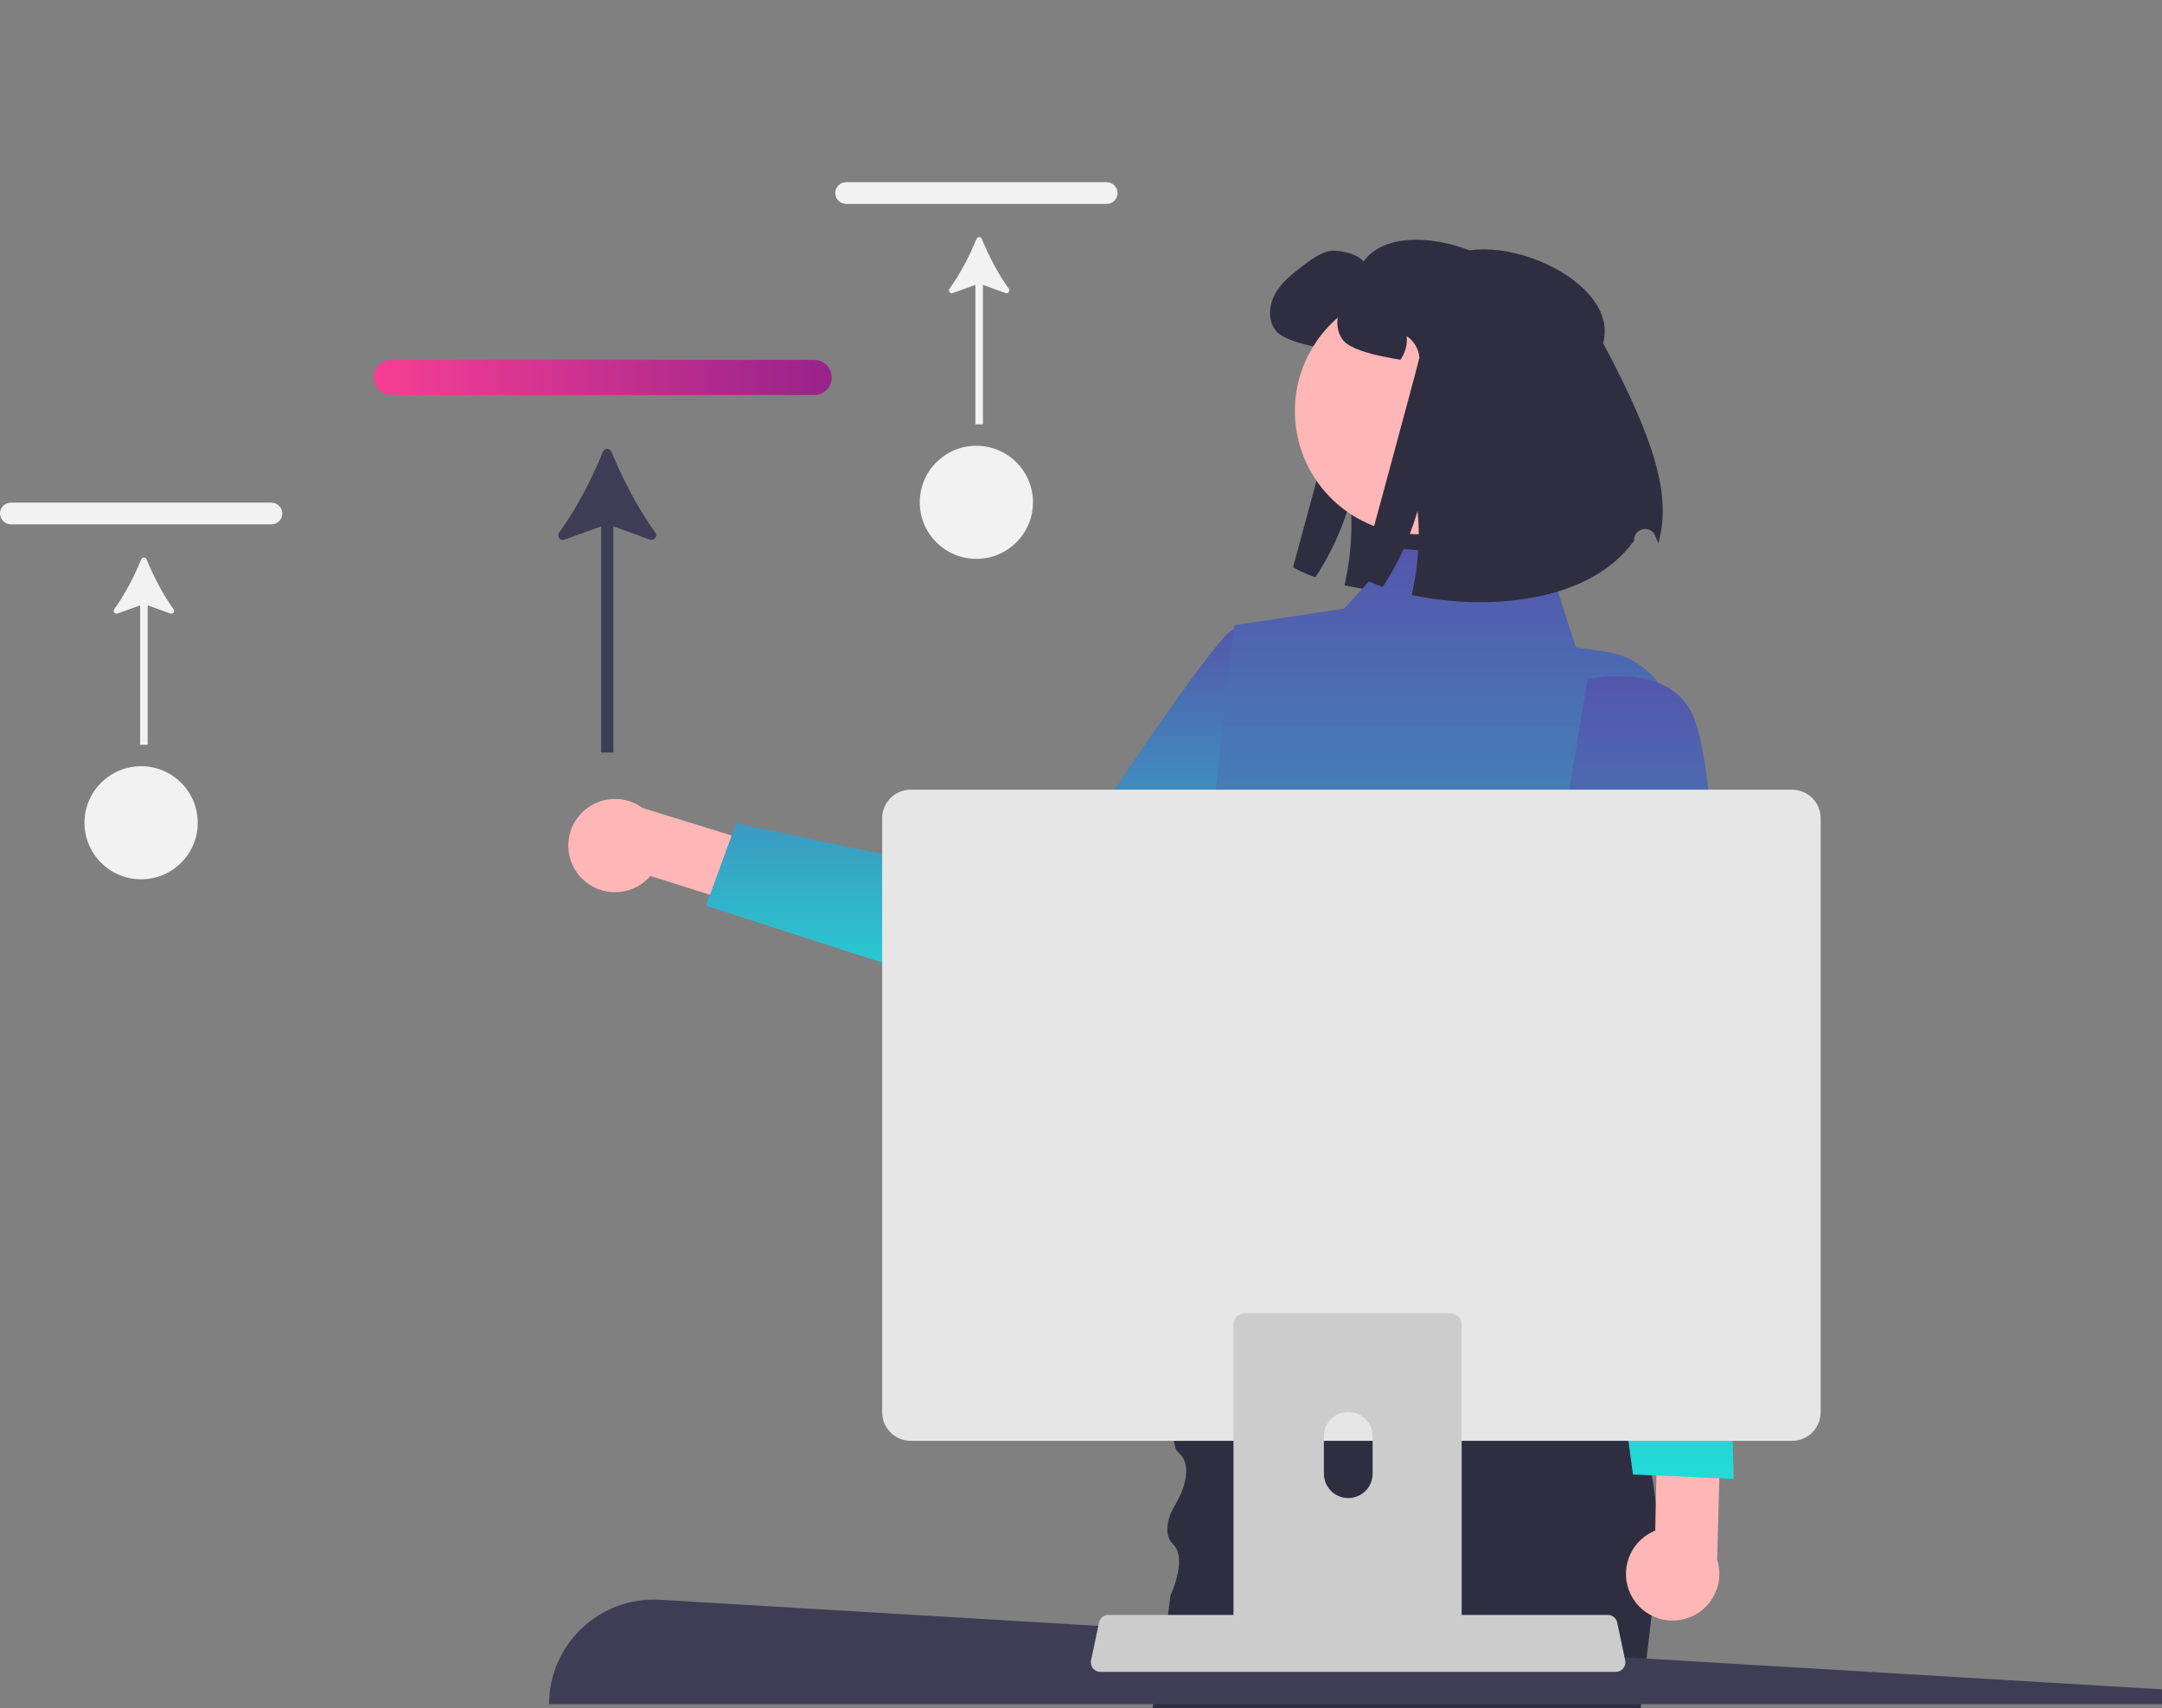 <svg width="400" height="316" viewBox="0 0 400 316" fill="none" xmlns="http://www.w3.org/2000/svg">
<rect x="0" y="0" width="400" height="316" fill="#808080" stroke="none"/>
<g clip-path="url(#clip0_2047_4392)">
<path d="M284.153 61.696C287.626 49.047 259.616 38.2 252.26 48.386C251.237 46.938 247.457 46.059 245.723 46.503C243.989 46.947 242.53 48.058 241.107 49.133C239.151 50.634 237.123 52.189 235.922 54.348C234.713 56.498 234.526 59.43 236.153 61.296C237.443 62.779 241.25 63.739 243.188 64.13C244.54 64.405 245.679 64.627 246.657 64.787C247.529 63.517 247.973 61.944 247.813 60.407C249.129 61.278 250.019 62.771 250.161 64.352C250.188 64.681 239.231 104.955 239.231 104.955C240.36 105.621 241.757 106.243 243.366 106.812C246.097 102.698 248.338 97.847 249.814 92.774C250.152 95.91 250.099 99.313 249.69 102.769C249.476 104.608 249.156 106.456 248.747 108.304C261.768 111.112 281.352 110.188 289.872 98.247C289.874 98.198 289.875 98.148 289.876 98.099C289.937 95.864 292.989 95.309 293.806 97.39C294.012 97.917 294.203 98.373 294.372 98.736C296.854 89.869 293.643 79.607 284.153 61.696Z" fill="#2F2E41"/>
<path d="M107.166 161.999C110.247 165.649 115.706 166.113 119.36 163.036C119.714 162.737 120.044 162.411 120.345 162.061L161.465 175.071L167.863 164.594L118.912 149.498C115.072 146.668 109.661 147.483 106.828 151.32C104.457 154.53 104.597 158.945 107.166 161.999Z" fill="#FFB6B6"/>
<path d="M252.788 129.488C252.788 129.488 234.579 109.028 226.647 117.719C218.715 126.41 193.967 164.496 193.967 164.496L136.2 152.321L130.614 167.551L196.206 188.784C201.137 190.38 206.541 188.725 209.729 184.642L252.788 129.488Z" fill="url(#paint0_linear_2047_4392)"/>
<path d="M213.239 316H303.557L303.639 315.295L303.692 314.826L304.468 308.252L305.566 298.889L305.989 295.291C306.019 295.109 306.048 294.933 306.072 294.751C306.442 292.409 306.653 290.055 306.73 287.708C306.841 284.479 306.695 281.257 306.348 278.075V278.058C306.16 276.338 305.919 274.635 305.619 272.951C305.243 270.785 304.791 268.654 304.268 266.57C303.668 264.152 302.987 261.798 302.241 259.527C301.383 256.868 300.443 254.32 299.473 251.914C299.367 251.655 299.262 251.397 299.162 251.145L299.156 251.139C294.044 238.689 288.239 230.184 288.239 230.184H222.441C222.441 230.184 219.397 243.526 217.887 254.543C217.646 256.287 217.446 257.965 217.299 259.527C217.035 262.409 216.958 264.886 217.188 266.57C217.329 267.615 217.587 268.355 217.987 268.695C221.606 271.783 217.464 278.333 217.464 278.333C217.464 278.333 214.361 283.07 217.064 285.735C217.599 286.264 217.904 286.944 218.051 287.708C218.286 288.969 218.081 290.437 217.758 291.734C217.434 293.037 216.988 294.17 216.741 294.751C216.629 295.01 216.559 295.156 216.559 295.156L216.101 298.778L215.654 302.265L214.896 308.252L214.667 309.308L213.486 314.826L213.386 315.295L213.239 316Z" fill="#2F2E41"/>
<path d="M258.86 101.496L286.475 103.953L291.565 119.775L297.111 120.578C306.59 121.949 312.231 131.879 308.548 140.711L303.668 152.415C303.668 152.415 310.836 174.519 302.032 183.807L298.285 224.712L306.737 251.679L207.944 254.864L224.772 221.039L225.271 200.038C225.271 200.038 214.518 162.077 224.488 150.002L228.377 115.658L248.643 112.621L258.86 101.496Z" fill="url(#paint1_linear_2047_4392)"/>
<path d="M240.164 81.197C237.318 68.936 244.961 56.692 257.235 53.849C269.509 51.006 281.765 58.641 284.611 70.902C287.457 83.163 279.814 95.407 267.54 98.25C255.266 101.093 243.01 93.458 240.164 81.197Z" fill="#FFB6B6"/>
<path d="M296.605 63.472C300.078 50.824 272.067 39.977 264.711 50.163C263.689 48.715 259.909 47.836 258.174 48.28C256.44 48.724 254.981 49.834 253.558 50.91C251.602 52.411 249.574 53.966 248.373 56.125C247.164 58.275 246.977 61.207 248.605 63.073C249.894 64.556 253.701 65.516 255.64 65.907C256.991 66.182 258.13 66.404 259.108 66.564C259.98 65.294 260.424 63.721 260.264 62.184C261.581 63.055 262.47 64.547 262.612 66.129C262.639 66.458 251.682 106.732 251.682 106.732C252.811 107.398 254.208 108.02 255.817 108.589C258.548 104.475 260.789 99.624 262.266 94.551C262.603 97.687 262.55 101.09 262.141 104.546C261.928 106.385 261.607 108.233 261.198 110.081C274.219 112.889 293.803 111.965 302.323 100.024C302.325 99.975 302.326 99.925 302.328 99.876C302.389 97.641 305.44 97.086 306.257 99.167C306.464 99.694 306.654 100.15 306.824 100.513C309.305 91.646 306.094 81.384 296.605 63.472Z" fill="#2F2E41"/>
<path d="M101.592 315.295H408.312L455.906 315.882L122.121 295.976C110.987 295.311 101.592 304.153 101.592 315.295Z" fill="#3F3D56"/>
<path d="M72.434 73.09H150.614C152.417 73.09 153.884 71.63 153.884 69.836C153.884 68.041 152.417 66.582 150.614 66.582H72.434C70.632 66.582 69.165 68.041 69.165 69.836C69.165 71.63 70.632 73.09 72.434 73.09Z" fill="url(#paint2_linear_2047_4392)"/>
<path d="M111.553 83.585C111.846 82.866 112.855 82.866 113.147 83.586C115.185 88.605 118.087 94.227 121.244 98.523C121.749 99.211 121.052 100.13 120.249 99.84L113.483 97.394V139.237H111.218V97.394L104.449 99.84C103.646 100.13 102.949 99.211 103.455 98.523C106.611 94.227 109.514 88.605 111.553 83.585Z" fill="#3F3D56"/>
<path d="M2.016 97.009H50.216C51.327 97.009 52.231 96.108 52.231 95.002C52.231 93.896 51.327 92.996 50.216 92.996H2.016C0.904 92.996 0 93.896 0 95.002C0 96.108 0.904 97.009 2.016 97.009Z" fill="#F2F2F2"/>
<path d="M26.134 103.479C26.314 103.036 26.936 103.036 27.116 103.479C28.373 106.574 30.162 110.04 32.108 112.689C32.42 113.113 31.99 113.679 31.495 113.5L27.323 111.993V137.79H25.927V111.993L21.754 113.501C21.259 113.679 20.829 113.113 21.141 112.689C23.087 110.04 24.876 106.574 26.134 103.479Z" fill="#F2F2F2"/>
<path d="M26.108 162.681C20.323 162.681 15.634 157.997 15.634 152.219C15.634 146.44 20.323 141.756 26.108 141.756C31.892 141.756 36.581 146.44 36.581 152.219C36.581 157.997 31.892 162.681 26.108 162.681Z" fill="#F2F2F2"/>
<path d="M156.551 37.723H204.751C205.862 37.723 206.767 36.823 206.767 35.717C206.767 34.611 205.862 33.711 204.751 33.711H156.551C155.439 33.711 154.536 34.611 154.536 35.717C154.536 36.823 155.439 37.723 156.551 37.723Z" fill="#F2F2F2"/>
<path d="M180.669 44.194C180.849 43.751 181.471 43.751 181.652 44.195C182.908 47.289 184.697 50.755 186.643 53.404C186.955 53.828 186.525 54.395 186.03 54.216L181.859 52.708V78.505H180.462V52.708L176.289 54.216C175.794 54.395 175.364 53.828 175.676 53.404C177.622 50.755 179.411 47.289 180.669 44.194Z" fill="#F2F2F2"/>
<path d="M180.643 103.396C174.858 103.396 170.169 98.712 170.169 92.933C170.169 87.155 174.858 82.471 180.643 82.471C186.427 82.471 191.116 87.155 191.116 92.933C191.116 98.712 186.427 103.396 180.643 103.396Z" fill="#F2F2F2"/>
<path d="M302.072 295.666C299.6 291.579 300.913 286.265 305.004 283.796C305.4 283.557 305.815 283.35 306.244 283.177L307.112 240.098L319.099 237.408L317.694 288.567C319.144 293.109 316.634 297.966 312.087 299.415C308.283 300.627 304.142 299.077 302.072 295.666Z" fill="#FFB6B6"/>
<path d="M293.733 125.702C293.733 125.702 308.422 122.18 313.123 132.158C317.824 142.137 318.224 185.56 318.224 185.56L320.762 273.62L302.128 272.8L287.269 164.442L293.733 125.702Z" fill="url(#paint3_linear_2047_4392)"/>
<path d="M300.326 308.66C299.995 309.074 299.493 309.314 298.963 309.311H203.574C202.605 309.31 201.82 308.524 201.821 307.556C201.821 307.435 201.834 307.316 201.858 307.198L203.339 300.172C203.464 299.59 203.875 299.11 204.432 298.898C204.63 298.82 204.842 298.781 205.055 298.781H297.488C297.701 298.781 297.912 298.82 298.111 298.898C298.668 299.11 299.079 299.59 299.204 300.172L300.684 307.198C300.791 307.714 300.66 308.251 300.326 308.66Z" fill="#CCCCCC"/>
<path d="M336.845 151.373V261.29C336.842 264.207 334.476 266.571 331.556 266.573H168.501C165.582 266.571 163.215 264.207 163.213 261.29V151.373C163.22 148.459 165.585 146.099 168.501 146.096H331.556C334.473 146.099 336.838 148.459 336.845 151.373Z" fill="#E6E6E6"/>
<path d="M229.638 243.068C229.832 243.003 230.038 242.974 230.244 242.974H268.39C269.512 242.974 270.429 243.883 270.429 245.005V305.205H228.211V245.005C228.211 244.118 228.786 243.332 229.638 243.068ZM244.939 272.675C244.951 275.164 246.978 277.171 249.469 277.159C251.943 277.142 253.941 275.146 253.953 272.675V265.69C253.929 263.207 251.89 261.211 249.405 261.235C246.949 261.258 244.963 263.242 244.939 265.69V272.675Z" fill="#CCCCCC"/>
</g>
<defs>
<linearGradient id="paint0_linear_2047_4392" x1="191.701" y1="189.385" x2="191.701" y2="115.568" gradientUnits="userSpaceOnUse">
<stop stop-color="#22DCD9"/>
<stop offset="1" stop-color="#5456AB"/>
</linearGradient>
<linearGradient id="paint1_linear_2047_4392" x1="258.815" y1="254.864" x2="258.815" y2="101.496" gradientUnits="userSpaceOnUse">
<stop stop-color="#22DCD9"/>
<stop offset="1" stop-color="#5456AB"/>
</linearGradient>
<linearGradient id="paint2_linear_2047_4392" x1="69.165" y1="69.836" x2="153.884" y2="69.836" gradientUnits="userSpaceOnUse">
<stop stop-color="#F73E94"/>
<stop offset="1" stop-color="#97238A"/>
</linearGradient>
<linearGradient id="paint3_linear_2047_4392" x1="304.016" y1="273.62" x2="304.016" y2="125.099" gradientUnits="userSpaceOnUse">
<stop stop-color="#22DCD9"/>
<stop offset="1" stop-color="#5456AB"/>
</linearGradient>
<clipPath id="clip0_2047_4392">
<rect width="400" height="316" fill="white" transform="matrix(-1 0 0 1 400 0)"/>
</clipPath>
</defs>
</svg>
